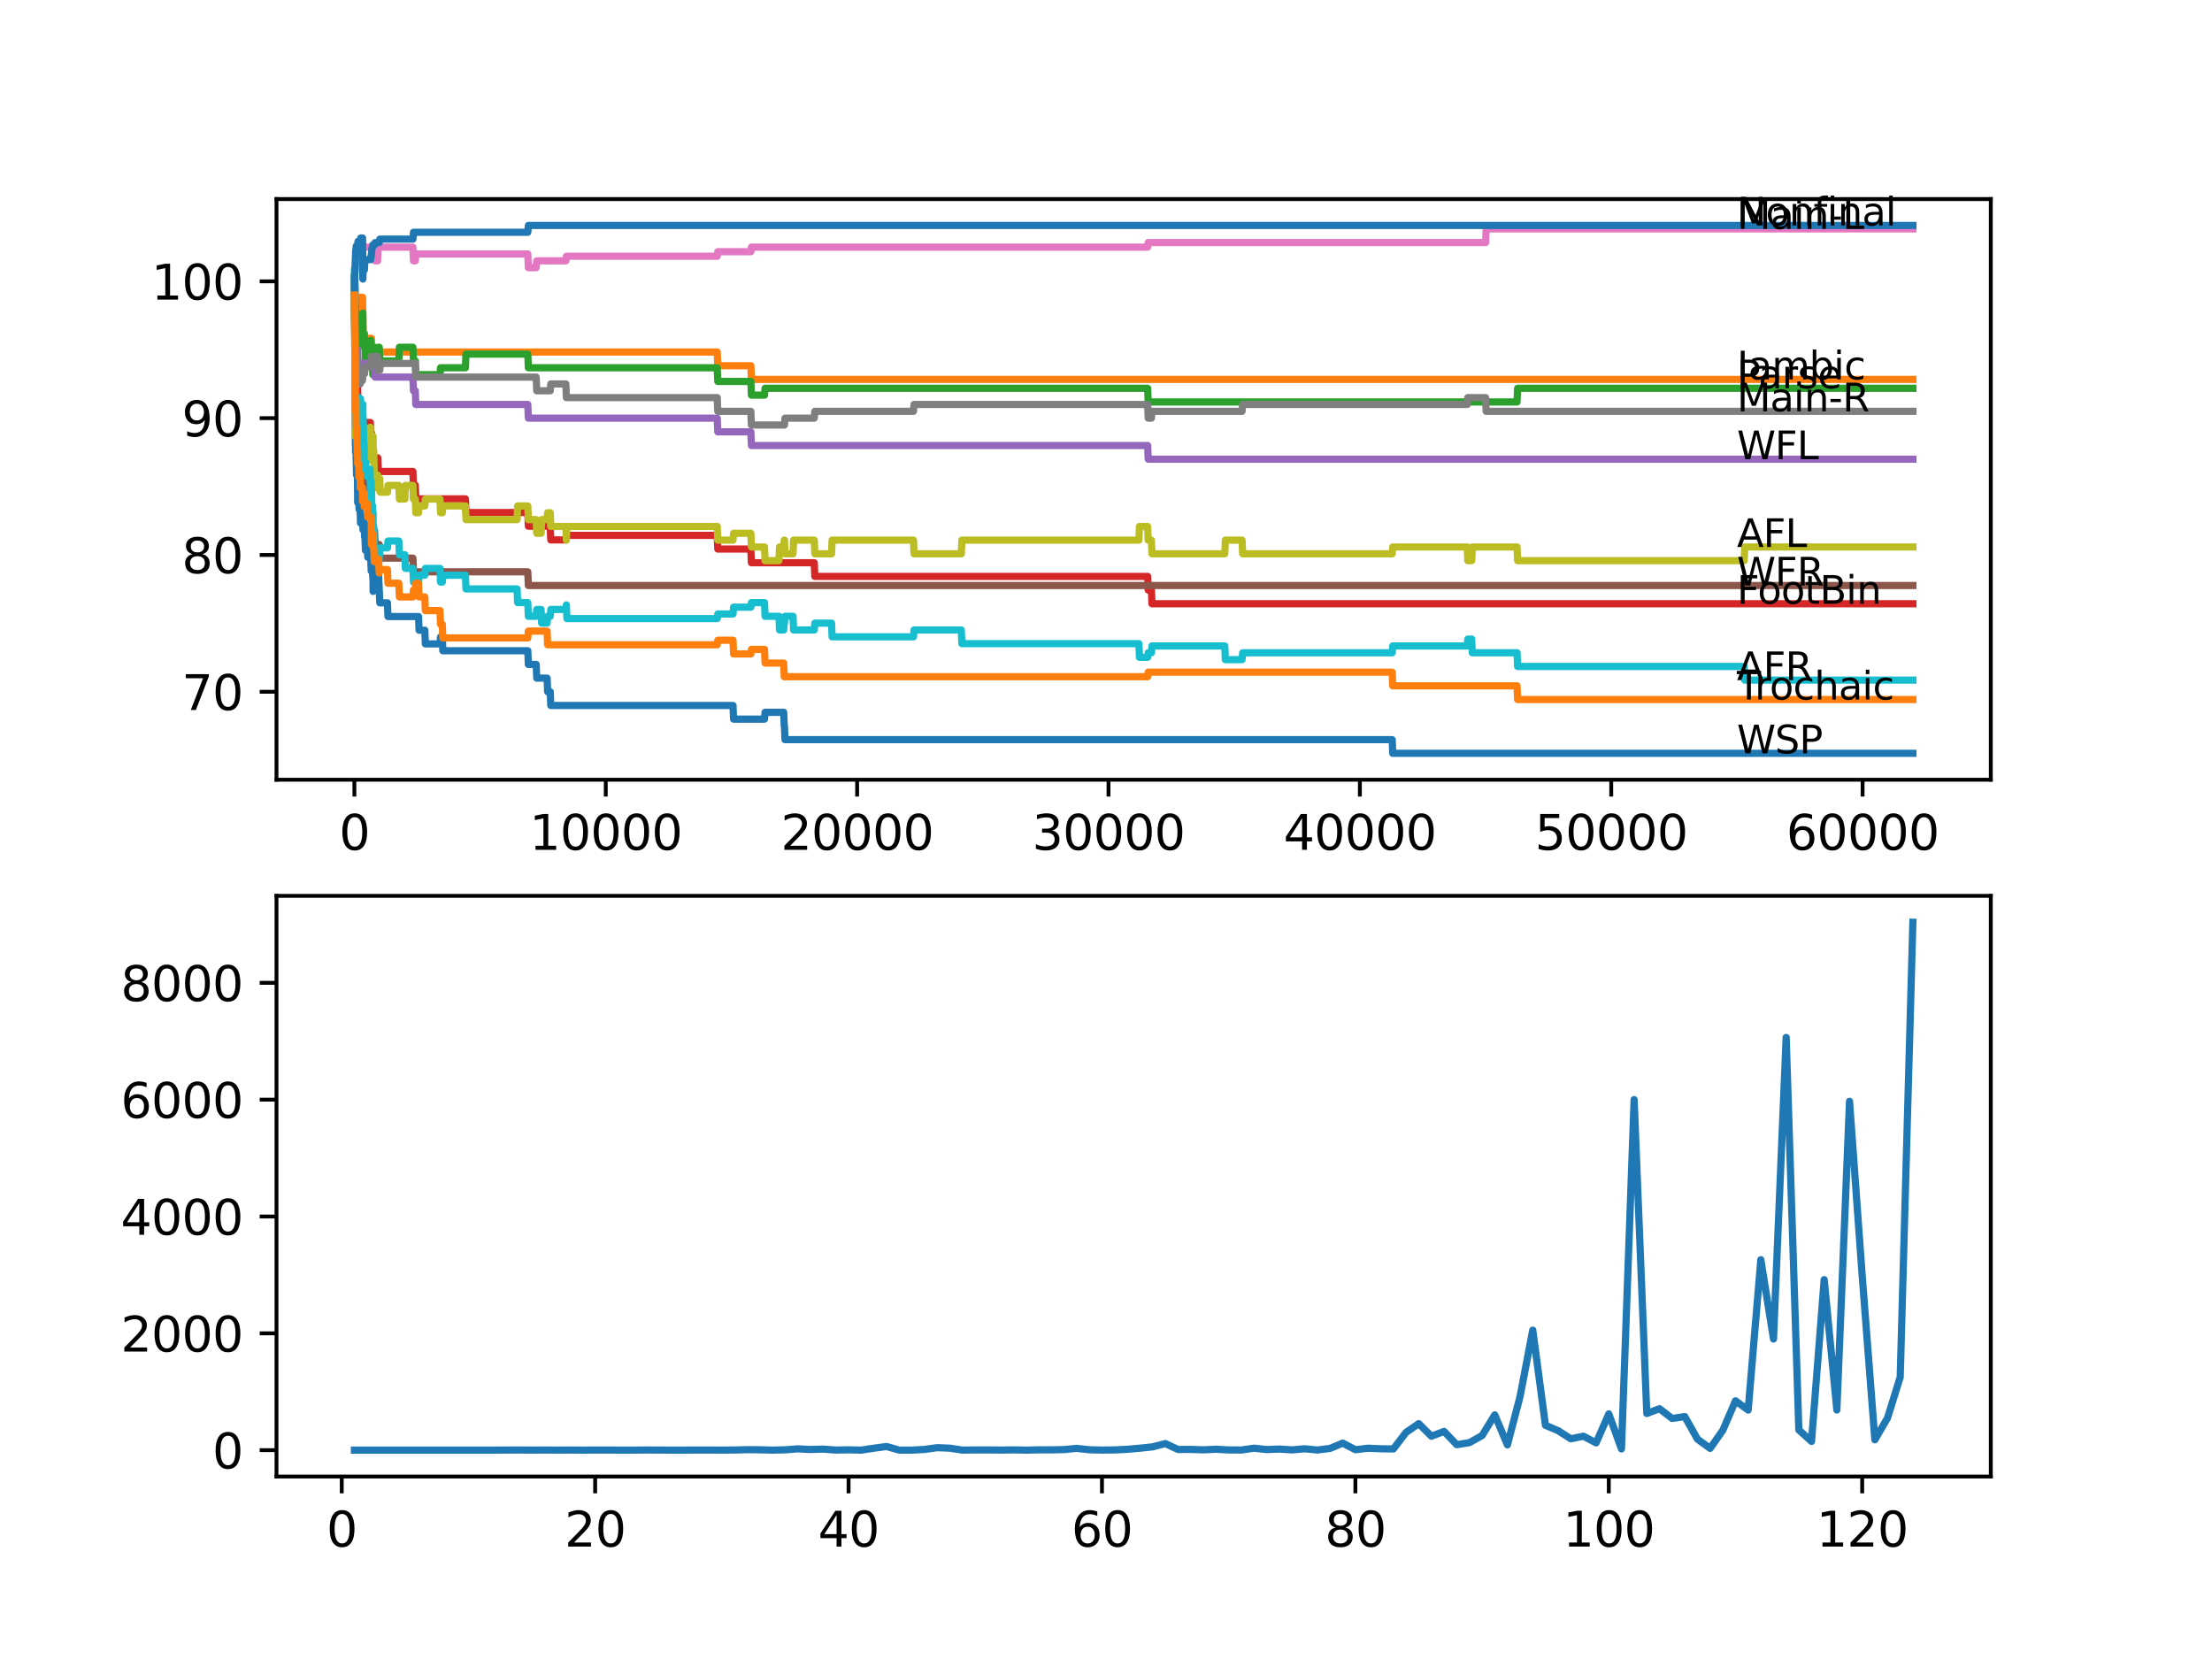 <?xml version="1.0" encoding="utf-8" standalone="no"?>
<!DOCTYPE svg PUBLIC "-//W3C//DTD SVG 1.1//EN"
  "http://www.w3.org/Graphics/SVG/1.1/DTD/svg11.dtd">
<svg xmlns:xlink="http://www.w3.org/1999/xlink" width="460.8pt" height="345.6pt" viewBox="0 0 460.8 345.6" xmlns="http://www.w3.org/2000/svg" version="1.1">
 <defs>
  <style type="text/css">*{stroke-linejoin: round; stroke-linecap: butt}</style>
 </defs>
 <g id="figure_1">
  <g id="patch_1">
   <path d="M 0 345.6 
L 460.8 345.6 
L 460.8 0 
L 0 0 
z
" style="fill: #ffffff"/>
  </g>
  <g id="axes_1">
   <g id="patch_2">
    <path d="M 57.6 162.432 
L 414.72 162.432 
L 414.72 41.472 
L 57.6 41.472 
z
" style="fill: #ffffff"/>
   </g>
   <g id="matplotlib.axis_1">
    <g id="xtick_1">
     <g id="line2d_1">
      <defs>
       <path id="m09a8a9f8de" d="M 0 0 
L 0 3.5 
" style="stroke: #000000; stroke-width: 0.8"/>
      </defs>
      <g>
       <use xlink:href="#m09a8a9f8de" x="73.827" y="162.432" style="stroke: #000000; stroke-width: 0.8"/>
      </g>
     </g>
     <g id="text_1">
      <!-- 0 -->
      <g transform="translate(70.646 177.03)scale(0.1 -0.1)">
       <defs>
        <path id="DejaVuSans-30" d="M 2034 4250 
Q 1547 4250 1301 3770 
Q 1056 3291 1056 2328 
Q 1056 1369 1301 889 
Q 1547 409 2034 409 
Q 2525 409 2770 889 
Q 3016 1369 3016 2328 
Q 3016 3291 2770 3770 
Q 2525 4250 2034 4250 
z
M 2034 4750 
Q 2819 4750 3233 4129 
Q 3647 3509 3647 2328 
Q 3647 1150 3233 529 
Q 2819 -91 2034 -91 
Q 1250 -91 836 529 
Q 422 1150 422 2328 
Q 422 3509 836 4129 
Q 1250 4750 2034 4750 
z
" transform="scale(0.016)"/>
       </defs>
       <use xlink:href="#DejaVuSans-30"/>
      </g>
     </g>
    </g>
    <g id="xtick_2">
     <g id="line2d_2">
      <g>
       <use xlink:href="#m09a8a9f8de" x="126.192" y="162.432" style="stroke: #000000; stroke-width: 0.8"/>
      </g>
     </g>
     <g id="text_2">
      <!-- 10000 -->
      <g transform="translate(110.286 177.03)scale(0.1 -0.1)">
       <defs>
        <path id="DejaVuSans-31" d="M 794 531 
L 1825 531 
L 1825 4091 
L 703 3866 
L 703 4441 
L 1819 4666 
L 2450 4666 
L 2450 531 
L 3481 531 
L 3481 0 
L 794 0 
L 794 531 
z
" transform="scale(0.016)"/>
       </defs>
       <use xlink:href="#DejaVuSans-31"/>
       <use xlink:href="#DejaVuSans-30" x="63.623"/>
       <use xlink:href="#DejaVuSans-30" x="127.246"/>
       <use xlink:href="#DejaVuSans-30" x="190.869"/>
       <use xlink:href="#DejaVuSans-30" x="254.492"/>
      </g>
     </g>
    </g>
    <g id="xtick_3">
     <g id="line2d_3">
      <g>
       <use xlink:href="#m09a8a9f8de" x="178.556" y="162.432" style="stroke: #000000; stroke-width: 0.8"/>
      </g>
     </g>
     <g id="text_3">
      <!-- 20000 -->
      <g transform="translate(162.65 177.03)scale(0.1 -0.1)">
       <defs>
        <path id="DejaVuSans-32" d="M 1228 531 
L 3431 531 
L 3431 0 
L 469 0 
L 469 531 
Q 828 903 1448 1529 
Q 2069 2156 2228 2338 
Q 2531 2678 2651 2914 
Q 2772 3150 2772 3378 
Q 2772 3750 2511 3984 
Q 2250 4219 1831 4219 
Q 1534 4219 1204 4116 
Q 875 4013 500 3803 
L 500 4441 
Q 881 4594 1212 4672 
Q 1544 4750 1819 4750 
Q 2544 4750 2975 4387 
Q 3406 4025 3406 3419 
Q 3406 3131 3298 2873 
Q 3191 2616 2906 2266 
Q 2828 2175 2409 1742 
Q 1991 1309 1228 531 
z
" transform="scale(0.016)"/>
       </defs>
       <use xlink:href="#DejaVuSans-32"/>
       <use xlink:href="#DejaVuSans-30" x="63.623"/>
       <use xlink:href="#DejaVuSans-30" x="127.246"/>
       <use xlink:href="#DejaVuSans-30" x="190.869"/>
       <use xlink:href="#DejaVuSans-30" x="254.492"/>
      </g>
     </g>
    </g>
    <g id="xtick_4">
     <g id="line2d_4">
      <g>
       <use xlink:href="#m09a8a9f8de" x="230.921" y="162.432" style="stroke: #000000; stroke-width: 0.8"/>
      </g>
     </g>
     <g id="text_4">
      <!-- 30000 -->
      <g transform="translate(215.015 177.03)scale(0.1 -0.1)">
       <defs>
        <path id="DejaVuSans-33" d="M 2597 2516 
Q 3050 2419 3304 2112 
Q 3559 1806 3559 1356 
Q 3559 666 3084 287 
Q 2609 -91 1734 -91 
Q 1441 -91 1130 -33 
Q 819 25 488 141 
L 488 750 
Q 750 597 1062 519 
Q 1375 441 1716 441 
Q 2309 441 2620 675 
Q 2931 909 2931 1356 
Q 2931 1769 2642 2001 
Q 2353 2234 1838 2234 
L 1294 2234 
L 1294 2753 
L 1863 2753 
Q 2328 2753 2575 2939 
Q 2822 3125 2822 3475 
Q 2822 3834 2567 4026 
Q 2313 4219 1838 4219 
Q 1578 4219 1281 4162 
Q 984 4106 628 3988 
L 628 4550 
Q 988 4650 1302 4700 
Q 1616 4750 1894 4750 
Q 2613 4750 3031 4423 
Q 3450 4097 3450 3541 
Q 3450 3153 3228 2886 
Q 3006 2619 2597 2516 
z
" transform="scale(0.016)"/>
       </defs>
       <use xlink:href="#DejaVuSans-33"/>
       <use xlink:href="#DejaVuSans-30" x="63.623"/>
       <use xlink:href="#DejaVuSans-30" x="127.246"/>
       <use xlink:href="#DejaVuSans-30" x="190.869"/>
       <use xlink:href="#DejaVuSans-30" x="254.492"/>
      </g>
     </g>
    </g>
    <g id="xtick_5">
     <g id="line2d_5">
      <g>
       <use xlink:href="#m09a8a9f8de" x="283.285" y="162.432" style="stroke: #000000; stroke-width: 0.8"/>
      </g>
     </g>
     <g id="text_5">
      <!-- 40000 -->
      <g transform="translate(267.379 177.03)scale(0.1 -0.1)">
       <defs>
        <path id="DejaVuSans-34" d="M 2419 4116 
L 825 1625 
L 2419 1625 
L 2419 4116 
z
M 2253 4666 
L 3047 4666 
L 3047 1625 
L 3713 1625 
L 3713 1100 
L 3047 1100 
L 3047 0 
L 2419 0 
L 2419 1100 
L 313 1100 
L 313 1709 
L 2253 4666 
z
" transform="scale(0.016)"/>
       </defs>
       <use xlink:href="#DejaVuSans-34"/>
       <use xlink:href="#DejaVuSans-30" x="63.623"/>
       <use xlink:href="#DejaVuSans-30" x="127.246"/>
       <use xlink:href="#DejaVuSans-30" x="190.869"/>
       <use xlink:href="#DejaVuSans-30" x="254.492"/>
      </g>
     </g>
    </g>
    <g id="xtick_6">
     <g id="line2d_6">
      <g>
       <use xlink:href="#m09a8a9f8de" x="335.65" y="162.432" style="stroke: #000000; stroke-width: 0.8"/>
      </g>
     </g>
     <g id="text_6">
      <!-- 50000 -->
      <g transform="translate(319.744 177.03)scale(0.1 -0.1)">
       <defs>
        <path id="DejaVuSans-35" d="M 691 4666 
L 3169 4666 
L 3169 4134 
L 1269 4134 
L 1269 2991 
Q 1406 3038 1543 3061 
Q 1681 3084 1819 3084 
Q 2600 3084 3056 2656 
Q 3513 2228 3513 1497 
Q 3513 744 3044 326 
Q 2575 -91 1722 -91 
Q 1428 -91 1123 -41 
Q 819 9 494 109 
L 494 744 
Q 775 591 1075 516 
Q 1375 441 1709 441 
Q 2250 441 2565 725 
Q 2881 1009 2881 1497 
Q 2881 1984 2565 2268 
Q 2250 2553 1709 2553 
Q 1456 2553 1204 2497 
Q 953 2441 691 2322 
L 691 4666 
z
" transform="scale(0.016)"/>
       </defs>
       <use xlink:href="#DejaVuSans-35"/>
       <use xlink:href="#DejaVuSans-30" x="63.623"/>
       <use xlink:href="#DejaVuSans-30" x="127.246"/>
       <use xlink:href="#DejaVuSans-30" x="190.869"/>
       <use xlink:href="#DejaVuSans-30" x="254.492"/>
      </g>
     </g>
    </g>
    <g id="xtick_7">
     <g id="line2d_7">
      <g>
       <use xlink:href="#m09a8a9f8de" x="388.014" y="162.432" style="stroke: #000000; stroke-width: 0.8"/>
      </g>
     </g>
     <g id="text_7">
      <!-- 60000 -->
      <g transform="translate(372.108 177.03)scale(0.1 -0.1)">
       <defs>
        <path id="DejaVuSans-36" d="M 2113 2584 
Q 1688 2584 1439 2293 
Q 1191 2003 1191 1497 
Q 1191 994 1439 701 
Q 1688 409 2113 409 
Q 2538 409 2786 701 
Q 3034 994 3034 1497 
Q 3034 2003 2786 2293 
Q 2538 2584 2113 2584 
z
M 3366 4563 
L 3366 3988 
Q 3128 4100 2886 4159 
Q 2644 4219 2406 4219 
Q 1781 4219 1451 3797 
Q 1122 3375 1075 2522 
Q 1259 2794 1537 2939 
Q 1816 3084 2150 3084 
Q 2853 3084 3261 2657 
Q 3669 2231 3669 1497 
Q 3669 778 3244 343 
Q 2819 -91 2113 -91 
Q 1303 -91 875 529 
Q 447 1150 447 2328 
Q 447 3434 972 4092 
Q 1497 4750 2381 4750 
Q 2619 4750 2861 4703 
Q 3103 4656 3366 4563 
z
" transform="scale(0.016)"/>
       </defs>
       <use xlink:href="#DejaVuSans-36"/>
       <use xlink:href="#DejaVuSans-30" x="63.623"/>
       <use xlink:href="#DejaVuSans-30" x="127.246"/>
       <use xlink:href="#DejaVuSans-30" x="190.869"/>
       <use xlink:href="#DejaVuSans-30" x="254.492"/>
      </g>
     </g>
    </g>
   </g>
   <g id="matplotlib.axis_2">
    <g id="ytick_1">
     <g id="line2d_8">
      <defs>
       <path id="m553373d8a1" d="M 0 0 
L -3.5 0 
" style="stroke: #000000; stroke-width: 0.8"/>
      </defs>
      <g>
       <use xlink:href="#m553373d8a1" x="57.6" y="144.109" style="stroke: #000000; stroke-width: 0.8"/>
      </g>
     </g>
     <g id="text_8">
      <!-- 70 -->
      <g transform="translate(37.875 147.908)scale(0.1 -0.1)">
       <defs>
        <path id="DejaVuSans-37" d="M 525 4666 
L 3525 4666 
L 3525 4397 
L 1831 0 
L 1172 0 
L 2766 4134 
L 525 4134 
L 525 4666 
z
" transform="scale(0.016)"/>
       </defs>
       <use xlink:href="#DejaVuSans-37"/>
       <use xlink:href="#DejaVuSans-30" x="63.623"/>
      </g>
     </g>
    </g>
    <g id="ytick_2">
     <g id="line2d_9">
      <g>
       <use xlink:href="#m553373d8a1" x="57.6" y="115.608" style="stroke: #000000; stroke-width: 0.8"/>
      </g>
     </g>
     <g id="text_9">
      <!-- 80 -->
      <g transform="translate(37.875 119.408)scale(0.1 -0.1)">
       <defs>
        <path id="DejaVuSans-38" d="M 2034 2216 
Q 1584 2216 1326 1975 
Q 1069 1734 1069 1313 
Q 1069 891 1326 650 
Q 1584 409 2034 409 
Q 2484 409 2743 651 
Q 3003 894 3003 1313 
Q 3003 1734 2745 1975 
Q 2488 2216 2034 2216 
z
M 1403 2484 
Q 997 2584 770 2862 
Q 544 3141 544 3541 
Q 544 4100 942 4425 
Q 1341 4750 2034 4750 
Q 2731 4750 3128 4425 
Q 3525 4100 3525 3541 
Q 3525 3141 3298 2862 
Q 3072 2584 2669 2484 
Q 3125 2378 3379 2068 
Q 3634 1759 3634 1313 
Q 3634 634 3220 271 
Q 2806 -91 2034 -91 
Q 1263 -91 848 271 
Q 434 634 434 1313 
Q 434 1759 690 2068 
Q 947 2378 1403 2484 
z
M 1172 3481 
Q 1172 3119 1398 2916 
Q 1625 2713 2034 2713 
Q 2441 2713 2670 2916 
Q 2900 3119 2900 3481 
Q 2900 3844 2670 4047 
Q 2441 4250 2034 4250 
Q 1625 4250 1398 4047 
Q 1172 3844 1172 3481 
z
" transform="scale(0.016)"/>
       </defs>
       <use xlink:href="#DejaVuSans-38"/>
       <use xlink:href="#DejaVuSans-30" x="63.623"/>
      </g>
     </g>
    </g>
    <g id="ytick_3">
     <g id="line2d_10">
      <g>
       <use xlink:href="#m553373d8a1" x="57.6" y="87.108" style="stroke: #000000; stroke-width: 0.8"/>
      </g>
     </g>
     <g id="text_10">
      <!-- 90 -->
      <g transform="translate(37.875 90.907)scale(0.1 -0.1)">
       <defs>
        <path id="DejaVuSans-39" d="M 703 97 
L 703 672 
Q 941 559 1184 500 
Q 1428 441 1663 441 
Q 2288 441 2617 861 
Q 2947 1281 2994 2138 
Q 2813 1869 2534 1725 
Q 2256 1581 1919 1581 
Q 1219 1581 811 2004 
Q 403 2428 403 3163 
Q 403 3881 828 4315 
Q 1253 4750 1959 4750 
Q 2769 4750 3195 4129 
Q 3622 3509 3622 2328 
Q 3622 1225 3098 567 
Q 2575 -91 1691 -91 
Q 1453 -91 1209 -44 
Q 966 3 703 97 
z
M 1959 2075 
Q 2384 2075 2632 2365 
Q 2881 2656 2881 3163 
Q 2881 3666 2632 3958 
Q 2384 4250 1959 4250 
Q 1534 4250 1286 3958 
Q 1038 3666 1038 3163 
Q 1038 2656 1286 2365 
Q 1534 2075 1959 2075 
z
" transform="scale(0.016)"/>
       </defs>
       <use xlink:href="#DejaVuSans-39"/>
       <use xlink:href="#DejaVuSans-30" x="63.623"/>
      </g>
     </g>
    </g>
    <g id="ytick_4">
     <g id="line2d_11">
      <g>
       <use xlink:href="#m553373d8a1" x="57.6" y="58.608" style="stroke: #000000; stroke-width: 0.8"/>
      </g>
     </g>
     <g id="text_11">
      <!-- 100 -->
      <g transform="translate(31.512 62.407)scale(0.1 -0.1)">
       <use xlink:href="#DejaVuSans-31"/>
       <use xlink:href="#DejaVuSans-30" x="63.623"/>
       <use xlink:href="#DejaVuSans-30" x="127.246"/>
      </g>
     </g>
    </g>
   </g>
   <g id="line2d_12">
    <path d="M 73.833 61.458 
L 73.838 61.458 
L 73.843 60.983 
L 73.854 66.683 
L 73.88 65.733 
L 74.037 92.808 
L 74.053 92.808 
L 74.068 91.383 
L 74.074 94.233 
L 74.152 93.283 
L 74.273 98.983 
L 74.466 98.983 
L 74.513 104.683 
L 74.582 103.258 
L 74.692 103.258 
L 74.807 106.108 
L 75.027 106.108 
L 75.1 108.958 
L 75.137 107.533 
L 75.503 107.533 
L 75.618 110.383 
L 75.87 110.383 
L 75.938 108.958 
L 75.943 111.808 
L 75.974 111.808 
L 76.016 111.808 
L 76.132 114.658 
L 76.194 114.658 
L 76.31 113.233 
L 76.493 113.233 
L 76.608 116.083 
L 77.215 116.083 
L 77.331 118.933 
L 77.352 118.933 
L 77.467 117.508 
L 77.545 117.508 
L 77.661 120.358 
L 77.702 120.358 
L 77.729 123.208 
L 77.812 121.783 
L 77.87 121.783 
L 77.985 120.358 
L 78.027 120.358 
L 78.142 119.883 
L 78.875 119.883 
L 78.991 122.733 
L 79.001 122.733 
L 79.116 125.583 
L 80.708 125.583 
L 80.823 128.434 
L 87.186 128.434 
L 87.301 131.284 
L 88.495 131.284 
L 88.61 134.134 
L 91.658 134.134 
L 91.773 132.709 
L 92.134 132.709 
L 92.249 135.559 
L 109.949 135.559 
L 110.064 138.409 
L 111.697 138.409 
L 111.813 141.259 
L 113.97 141.259 
L 114.085 144.109 
L 114.625 144.109 
L 114.74 146.959 
L 152.699 146.959 
L 152.814 149.809 
L 159.26 149.809 
L 159.375 148.384 
L 163.256 148.384 
L 163.371 151.234 
L 163.418 151.234 
L 163.533 154.084 
L 290.019 154.084 
L 290.135 156.934 
L 398.487 156.934 
L 398.487 156.934 
" clip-path="url(#p8fc93ad796)" style="fill: none; stroke: #1f77b4; stroke-width: 1.5; stroke-linecap: square"/>
   </g>
   <g id="line2d_13">
    <path d="M 73.833 58.608 
L 73.838 58.608 
L 73.859 64.308 
L 73.948 59.083 
L 73.985 59.083 
L 74.1 61.933 
L 75.529 61.933 
L 75.655 70.483 
L 77.367 70.483 
L 77.483 73.333 
L 149.41 73.333 
L 149.526 76.183 
L 156.417 76.183 
L 156.532 79.033 
L 398.487 79.033 
L 398.487 79.033 
" clip-path="url(#p8fc93ad796)" style="fill: none; stroke: #ff7f0e; stroke-width: 1.5; stroke-linecap: square"/>
   </g>
   <g id="line2d_14">
    <path d="M 73.833 61.458 
L 73.88 58.37 
L 73.896 66.92 
L 73.911 65.495 
L 73.917 65.495 
L 73.985 64.07 
L 73.943 66.92 
L 74.016 65.495 
L 74.042 62.645 
L 74.131 69.77 
L 74.466 69.77 
L 74.477 72.62 
L 74.519 68.345 
L 74.571 68.345 
L 75.027 68.345 
L 75.1 71.195 
L 75.137 69.77 
L 75.529 69.77 
L 75.592 65.21 
L 75.629 70.91 
L 75.87 70.91 
L 75.906 69.485 
L 75.912 72.335 
L 75.974 72.335 
L 76.016 72.335 
L 76.132 75.185 
L 76.194 75.185 
L 76.31 73.76 
L 77.147 73.76 
L 77.215 70.91 
L 77.257 73.76 
L 77.352 73.76 
L 77.367 72.335 
L 77.373 75.185 
L 77.456 75.185 
L 77.545 75.185 
L 77.661 78.036 
L 77.729 78.036 
L 77.844 76.61 
L 77.854 76.61 
L 77.97 72.335 
L 78.027 72.335 
L 78.142 75.185 
L 78.703 75.185 
L 78.818 72.335 
L 79.001 72.335 
L 79.116 75.185 
L 83.086 75.185 
L 83.201 72.335 
L 86.018 72.335 
L 86.133 75.185 
L 86.51 75.185 
L 86.625 78.036 
L 91.658 78.036 
L 91.773 76.61 
L 96.957 76.61 
L 97.072 73.76 
L 109.949 73.76 
L 110.064 76.61 
L 149.41 76.61 
L 149.526 79.461 
L 156.417 79.461 
L 156.532 82.311 
L 159.26 82.311 
L 159.375 80.886 
L 239.074 80.886 
L 239.189 83.736 
L 316.029 83.736 
L 316.144 80.886 
L 398.487 80.886 
L 398.487 80.886 
" clip-path="url(#p8fc93ad796)" style="fill: none; stroke: #2ca02c; stroke-width: 1.5; stroke-linecap: square"/>
   </g>
   <g id="line2d_15">
    <path d="M 73.833 58.608 
L 73.848 57.895 
L 73.89 65.02 
L 73.896 65.02 
L 73.922 65.02 
L 73.937 64.308 
L 73.948 70.008 
L 73.979 69.295 
L 74.105 78.796 
L 74.157 78.796 
L 74.189 81.646 
L 74.267 80.933 
L 74.309 80.933 
L 74.43 79.033 
L 74.466 79.033 
L 74.587 84.733 
L 74.692 84.733 
L 74.807 83.783 
L 75.027 83.783 
L 75.032 86.633 
L 75.137 85.921 
L 75.508 85.921 
L 75.592 89.911 
L 75.624 88.961 
L 75.739 88.011 
L 77.147 88.011 
L 77.263 90.861 
L 77.331 90.861 
L 77.367 90.148 
L 77.373 92.998 
L 77.425 92.998 
L 77.545 92.998 
L 77.661 95.848 
L 78.027 95.848 
L 78.142 95.373 
L 78.703 95.373 
L 78.818 98.223 
L 86.018 98.223 
L 86.133 101.073 
L 86.51 101.073 
L 86.625 103.923 
L 96.957 103.923 
L 97.072 106.773 
L 109.949 106.773 
L 110.064 109.623 
L 114.625 109.623 
L 114.74 112.473 
L 117.876 112.473 
L 117.992 111.523 
L 149.41 111.523 
L 149.526 114.373 
L 156.417 114.373 
L 156.532 117.223 
L 169.628 117.223 
L 169.744 120.073 
L 239.074 120.073 
L 239.189 122.923 
L 239.86 122.923 
L 239.975 125.773 
L 398.487 125.773 
L 398.487 125.773 
" clip-path="url(#p8fc93ad796)" style="fill: none; stroke: #d62728; stroke-width: 1.5; stroke-linecap: square"/>
   </g>
   <g id="line2d_16">
    <path d="M 73.833 58.608 
L 73.838 58.608 
L 73.964 67.158 
L 73.985 67.158 
L 74.105 72.858 
L 74.466 72.858 
L 74.582 75.708 
L 78.027 75.708 
L 78.142 78.558 
L 86.018 78.558 
L 86.133 81.408 
L 86.51 81.408 
L 86.625 84.258 
L 109.949 84.258 
L 110.064 87.108 
L 149.41 87.108 
L 149.526 89.958 
L 156.417 89.958 
L 156.532 92.808 
L 239.074 92.808 
L 239.189 95.658 
L 398.487 95.658 
L 398.487 95.658 
" clip-path="url(#p8fc93ad796)" style="fill: none; stroke: #9467bd; stroke-width: 1.5; stroke-linecap: square"/>
   </g>
   <g id="line2d_17">
    <path d="M 73.833 61.458 
L 73.838 61.458 
L 73.848 60.983 
L 73.875 66.683 
L 73.88 66.683 
L 74.011 78.083 
L 74.016 78.083 
L 74.142 86.633 
L 74.466 86.633 
L 74.582 89.483 
L 75.027 89.483 
L 75.142 92.333 
L 75.529 92.333 
L 75.592 90.623 
L 75.597 93.473 
L 75.624 93.473 
L 75.739 96.323 
L 75.906 96.323 
L 76.027 102.023 
L 77.215 102.023 
L 77.331 104.873 
L 77.367 104.873 
L 77.483 107.723 
L 77.545 107.723 
L 77.661 110.573 
L 78.027 110.573 
L 78.142 113.423 
L 79.001 113.423 
L 79.116 116.273 
L 86.018 116.273 
L 86.133 119.123 
L 109.949 119.123 
L 110.064 121.973 
L 398.487 121.973 
L 398.487 121.973 
" clip-path="url(#p8fc93ad796)" style="fill: none; stroke: #8c564b; stroke-width: 1.5; stroke-linecap: square"/>
   </g>
   <g id="line2d_18">
    <path d="M 73.833 57.895 
L 73.838 57.895 
L 73.843 60.745 
L 73.89 56.708 
L 73.943 56.708 
L 73.985 56.708 
L 74.105 54.333 
L 74.157 54.333 
L 74.273 52.908 
L 75.021 52.908 
L 75.137 51.483 
L 78.027 51.483 
L 78.142 54.333 
L 78.661 54.333 
L 78.776 51.483 
L 86.018 51.483 
L 86.133 54.333 
L 86.51 54.333 
L 86.625 52.908 
L 109.949 52.908 
L 110.064 55.758 
L 111.697 55.758 
L 111.813 54.333 
L 117.876 54.333 
L 117.992 53.383 
L 149.41 53.383 
L 149.526 52.433 
L 156.417 52.433 
L 156.532 51.483 
L 239.074 51.483 
L 239.189 50.533 
L 309.478 50.533 
L 309.593 47.683 
L 398.487 47.683 
L 398.487 47.683 
" clip-path="url(#p8fc93ad796)" style="fill: none; stroke: #e377c2; stroke-width: 1.5; stroke-linecap: square"/>
   </g>
   <g id="line2d_19">
    <path d="M 73.833 61.458 
L 73.848 60.27 
L 73.859 65.97 
L 73.885 65.97 
L 74 69.295 
L 74.047 69.295 
L 74.168 74.995 
L 74.189 74.995 
L 74.304 74.283 
L 74.466 74.283 
L 74.582 77.133 
L 75.021 77.133 
L 75.032 79.983 
L 75.131 79.271 
L 75.508 79.271 
L 75.624 77.846 
L 75.938 77.846 
L 76.053 76.42 
L 77.247 76.42 
L 77.362 74.283 
L 78.661 74.283 
L 78.776 77.133 
L 79.111 77.133 
L 79.226 75.708 
L 86.51 75.708 
L 86.625 78.558 
L 111.697 78.558 
L 111.813 81.408 
L 114.625 81.408 
L 114.74 79.983 
L 117.876 79.983 
L 117.992 82.833 
L 149.41 82.833 
L 149.526 85.683 
L 156.417 85.683 
L 156.532 88.533 
L 163.418 88.533 
L 163.533 87.108 
L 169.628 87.108 
L 169.744 85.683 
L 190.297 85.683 
L 190.412 84.258 
L 239.074 84.258 
L 239.189 87.108 
L 239.86 87.108 
L 239.975 85.683 
L 258.747 85.683 
L 258.863 84.258 
L 305.656 84.258 
L 305.771 82.833 
L 309.478 82.833 
L 309.593 85.683 
L 398.487 85.683 
L 398.487 85.683 
" clip-path="url(#p8fc93ad796)" style="fill: none; stroke: #7f7f7f; stroke-width: 1.5; stroke-linecap: square"/>
   </g>
   <g id="line2d_20">
    <path d="M 73.833 57.895 
L 73.838 57.895 
L 73.953 76.895 
L 73.974 74.283 
L 73.979 74.283 
L 74.068 90.908 
L 74.115 89.483 
L 74.152 89.483 
L 74.157 88.058 
L 74.163 90.908 
L 74.257 90.196 
L 74.309 90.196 
L 74.43 88.296 
L 74.477 88.296 
L 74.592 92.571 
L 74.692 92.571 
L 74.807 91.621 
L 75.021 91.621 
L 75.137 95.896 
L 75.325 95.896 
L 75.44 93.046 
L 75.503 93.046 
L 75.508 91.621 
L 75.592 97.321 
L 75.597 96.371 
L 75.624 96.371 
L 75.77 89.721 
L 75.87 89.721 
L 75.906 92.571 
L 75.922 89.008 
L 75.98 91.858 
L 76.016 91.858 
L 76.132 90.433 
L 76.194 90.433 
L 76.31 93.283 
L 76.493 93.283 
L 76.608 91.858 
L 77.085 91.858 
L 77.147 89.008 
L 77.195 91.858 
L 77.215 91.858 
L 77.247 90.908 
L 77.252 93.758 
L 77.315 93.758 
L 77.331 93.758 
L 77.352 93.046 
L 77.357 95.896 
L 77.425 95.896 
L 77.545 95.896 
L 77.682 92.333 
L 77.702 92.333 
L 77.729 90.908 
L 77.734 93.758 
L 77.807 93.758 
L 77.854 93.758 
L 77.975 99.458 
L 78.027 99.458 
L 78.142 98.983 
L 78.703 98.983 
L 78.818 101.833 
L 78.875 101.833 
L 78.991 100.408 
L 79.001 100.408 
L 79.111 99.696 
L 79.226 102.546 
L 80.708 102.546 
L 80.823 101.121 
L 83.086 101.121 
L 83.201 103.971 
L 84.337 103.971 
L 84.452 101.121 
L 86.018 101.121 
L 86.133 103.971 
L 86.51 103.971 
L 86.625 106.821 
L 87.186 106.821 
L 87.301 105.396 
L 88.495 105.396 
L 88.61 103.971 
L 91.658 103.971 
L 91.773 106.821 
L 92.134 106.821 
L 92.249 105.396 
L 96.957 105.396 
L 97.072 108.246 
L 107.718 108.246 
L 107.833 105.396 
L 109.949 105.396 
L 110.064 108.246 
L 111.697 108.246 
L 111.813 111.096 
L 112.719 111.096 
L 112.834 108.246 
L 113.97 108.246 
L 114.085 106.821 
L 114.625 106.821 
L 114.74 109.671 
L 117.876 109.671 
L 117.986 112.521 
L 118.102 109.671 
L 149.41 109.671 
L 149.526 112.521 
L 152.699 112.521 
L 152.814 111.096 
L 156.417 111.096 
L 156.532 113.946 
L 159.26 113.946 
L 159.375 116.796 
L 162.271 116.796 
L 162.386 113.946 
L 163.256 113.946 
L 163.371 112.521 
L 163.418 112.521 
L 163.533 115.371 
L 165.204 115.371 
L 165.319 112.521 
L 169.628 112.521 
L 169.744 115.371 
L 173.226 115.371 
L 173.341 112.521 
L 190.297 112.521 
L 190.412 115.371 
L 200.262 115.371 
L 200.377 112.521 
L 237.257 112.521 
L 237.372 109.671 
L 239.074 109.671 
L 239.189 112.521 
L 239.86 112.521 
L 239.975 115.371 
L 255.145 115.371 
L 255.26 112.521 
L 258.747 112.521 
L 258.863 115.371 
L 290.019 115.371 
L 290.135 113.946 
L 305.656 113.946 
L 305.771 116.796 
L 306.588 116.796 
L 306.703 113.946 
L 316.029 113.946 
L 316.144 116.796 
L 363.351 116.796 
L 363.466 113.946 
L 398.487 113.946 
L 398.487 113.946 
" clip-path="url(#p8fc93ad796)" style="fill: none; stroke: #bcbd22; stroke-width: 1.5; stroke-linecap: square"/>
   </g>
   <g id="line2d_21">
    <path d="M 73.833 57.895 
L 73.848 55.995 
L 73.869 64.545 
L 73.875 64.545 
L 74.011 78.558 
L 74.021 78.558 
L 74.026 77.608 
L 74.058 86.158 
L 74.089 86.158 
L 74.115 86.158 
L 74.152 89.008 
L 74.194 85.446 
L 74.22 85.446 
L 74.309 85.446 
L 74.43 83.546 
L 74.466 83.546 
L 74.477 82.596 
L 74.519 86.871 
L 74.555 86.871 
L 74.692 86.871 
L 74.807 85.921 
L 75.021 85.921 
L 75.1 83.071 
L 75.131 85.921 
L 75.325 85.921 
L 75.44 88.771 
L 75.503 88.771 
L 75.587 84.211 
L 75.618 87.061 
L 75.655 87.061 
L 75.775 92.761 
L 75.87 92.761 
L 75.938 97.748 
L 75.985 96.323 
L 76.194 96.323 
L 76.31 99.173 
L 76.493 99.173 
L 76.608 97.748 
L 77.085 97.748 
L 77.205 103.448 
L 77.215 103.448 
L 77.341 100.361 
L 77.352 100.361 
L 77.472 106.061 
L 77.545 106.061 
L 77.603 105.348 
L 77.608 108.198 
L 77.64 108.198 
L 77.702 108.198 
L 77.729 106.773 
L 77.734 109.623 
L 77.807 109.623 
L 77.854 109.623 
L 77.975 115.323 
L 78.027 115.323 
L 78.142 114.848 
L 78.703 114.848 
L 78.818 117.698 
L 78.875 117.698 
L 78.991 116.273 
L 79.001 116.273 
L 79.127 114.136 
L 80.708 114.136 
L 80.823 112.711 
L 83.086 112.711 
L 83.201 115.561 
L 84.337 115.561 
L 84.452 118.411 
L 86.018 118.411 
L 86.133 121.261 
L 87.186 121.261 
L 87.301 119.836 
L 88.495 119.836 
L 88.61 118.411 
L 91.658 118.411 
L 91.773 121.261 
L 92.134 121.261 
L 92.249 119.836 
L 96.957 119.836 
L 97.072 122.686 
L 107.718 122.686 
L 107.833 125.536 
L 109.949 125.536 
L 110.064 128.386 
L 111.697 128.386 
L 111.813 126.961 
L 112.719 126.961 
L 112.834 129.811 
L 113.97 129.811 
L 114.085 128.386 
L 114.625 128.386 
L 114.74 126.961 
L 117.876 126.961 
L 117.986 126.011 
L 118.102 128.861 
L 149.41 128.861 
L 149.526 127.911 
L 152.699 127.911 
L 152.814 126.486 
L 156.417 126.486 
L 156.532 125.536 
L 159.26 125.536 
L 159.375 128.386 
L 162.271 128.386 
L 162.386 131.236 
L 163.256 131.236 
L 163.371 129.811 
L 163.418 129.811 
L 163.533 128.386 
L 165.204 128.386 
L 165.319 131.236 
L 169.628 131.236 
L 169.744 129.811 
L 173.226 129.811 
L 173.341 132.661 
L 190.297 132.661 
L 190.412 131.236 
L 200.262 131.236 
L 200.377 134.086 
L 237.257 134.086 
L 237.372 136.936 
L 239.074 136.936 
L 239.189 135.986 
L 239.86 135.986 
L 239.975 134.561 
L 255.145 134.561 
L 255.26 137.411 
L 258.747 137.411 
L 258.863 135.986 
L 290.019 135.986 
L 290.135 134.561 
L 305.656 134.561 
L 305.771 133.136 
L 306.588 133.136 
L 306.703 135.986 
L 316.029 135.986 
L 316.144 138.836 
L 363.351 138.836 
L 363.466 141.686 
L 398.487 141.686 
L 398.487 141.686 
" clip-path="url(#p8fc93ad796)" style="fill: none; stroke: #17becf; stroke-width: 1.5; stroke-linecap: square"/>
   </g>
   <g id="line2d_22">
    <path d="M 73.833 57.895 
L 73.838 57.895 
L 73.848 60.745 
L 73.943 55.995 
L 73.958 55.995 
L 74.089 52.195 
L 74.115 52.195 
L 74.231 51.245 
L 74.466 51.245 
L 74.582 50.295 
L 75.027 50.295 
L 75.142 49.583 
L 75.529 49.583 
L 75.592 58.133 
L 75.65 56.233 
L 75.906 56.233 
L 76.032 54.095 
L 77.215 54.095 
L 77.331 53.145 
L 77.367 53.145 
L 77.483 51.72 
L 77.545 51.72 
L 77.661 51.008 
L 78.027 51.008 
L 78.142 50.533 
L 79.001 50.533 
L 79.116 49.82 
L 86.018 49.82 
L 86.133 48.395 
L 109.949 48.395 
L 110.064 46.97 
L 398.487 46.97 
L 398.487 46.97 
" clip-path="url(#p8fc93ad796)" style="fill: none; stroke: #1f77b4; stroke-width: 1.5; stroke-linecap: square"/>
   </g>
   <g id="line2d_23">
    <path d="M 73.833 61.458 
L 73.979 80.933 
L 73.985 80.933 
L 73.99 79.983 
L 74.026 85.683 
L 74.074 84.258 
L 74.115 84.258 
L 74.152 83.308 
L 74.194 89.008 
L 74.199 89.008 
L 74.309 89.008 
L 74.43 94.708 
L 74.466 94.708 
L 74.508 93.758 
L 74.513 96.608 
L 74.566 96.608 
L 74.692 96.608 
L 74.807 99.458 
L 75.027 99.458 
L 75.032 98.746 
L 75.037 101.596 
L 75.121 101.596 
L 75.503 101.596 
L 75.529 104.446 
L 75.613 102.736 
L 75.87 102.736 
L 75.906 105.586 
L 75.98 104.873 
L 76.493 104.873 
L 76.608 107.723 
L 77.331 107.723 
L 77.367 113.423 
L 77.446 111.998 
L 77.545 111.998 
L 77.661 111.286 
L 77.702 111.286 
L 77.818 114.136 
L 77.854 114.136 
L 77.97 116.986 
L 78.027 116.986 
L 78.142 116.511 
L 78.875 116.511 
L 78.991 119.361 
L 79.001 119.361 
L 79.116 118.648 
L 80.708 118.648 
L 80.823 121.498 
L 83.086 121.498 
L 83.201 124.348 
L 86.018 124.348 
L 86.133 122.923 
L 86.51 122.923 
L 86.625 121.498 
L 87.186 121.498 
L 87.301 124.348 
L 88.495 124.348 
L 88.61 127.199 
L 91.658 127.199 
L 91.773 130.049 
L 92.134 130.049 
L 92.249 132.899 
L 109.949 132.899 
L 110.064 131.474 
L 113.97 131.474 
L 114.085 134.324 
L 149.41 134.324 
L 149.526 133.374 
L 152.699 133.374 
L 152.814 136.224 
L 156.417 136.224 
L 156.532 135.274 
L 159.26 135.274 
L 159.375 138.124 
L 163.256 138.124 
L 163.371 140.974 
L 239.074 140.974 
L 239.189 140.024 
L 290.019 140.024 
L 290.135 142.874 
L 316.029 142.874 
L 316.144 145.724 
L 398.487 145.724 
L 398.487 145.724 
" clip-path="url(#p8fc93ad796)" style="fill: none; stroke: #ff7f0e; stroke-width: 1.5; stroke-linecap: square"/>
   </g>
   <g id="patch_3">
    <path d="M 57.6 162.432 
L 57.6 41.472 
" style="fill: none; stroke: #000000; stroke-width: 0.8; stroke-linejoin: miter; stroke-linecap: square"/>
   </g>
   <g id="patch_4">
    <path d="M 414.72 162.432 
L 414.72 41.472 
" style="fill: none; stroke: #000000; stroke-width: 0.8; stroke-linejoin: miter; stroke-linecap: square"/>
   </g>
   <g id="patch_5">
    <path d="M 57.6 162.432 
L 414.72 162.432 
" style="fill: none; stroke: #000000; stroke-width: 0.8; stroke-linejoin: miter; stroke-linecap: square"/>
   </g>
   <g id="patch_6">
    <path d="M 57.6 41.472 
L 414.72 41.472 
" style="fill: none; stroke: #000000; stroke-width: 0.8; stroke-linejoin: miter; stroke-linecap: square"/>
   </g>
   <g id="text_12">
    <!-- WSP -->
    <g transform="translate(361.832 156.934)scale(0.08 -0.08)">
     <defs>
      <path id="DejaVuSans-57" d="M 213 4666 
L 850 4666 
L 1831 722 
L 2809 4666 
L 3519 4666 
L 4500 722 
L 5478 4666 
L 6119 4666 
L 4947 0 
L 4153 0 
L 3169 4050 
L 2175 0 
L 1381 0 
L 213 4666 
z
" transform="scale(0.016)"/>
      <path id="DejaVuSans-53" d="M 3425 4513 
L 3425 3897 
Q 3066 4069 2747 4153 
Q 2428 4238 2131 4238 
Q 1616 4238 1336 4038 
Q 1056 3838 1056 3469 
Q 1056 3159 1242 3001 
Q 1428 2844 1947 2747 
L 2328 2669 
Q 3034 2534 3370 2195 
Q 3706 1856 3706 1288 
Q 3706 609 3251 259 
Q 2797 -91 1919 -91 
Q 1588 -91 1214 -16 
Q 841 59 441 206 
L 441 856 
Q 825 641 1194 531 
Q 1563 422 1919 422 
Q 2459 422 2753 634 
Q 3047 847 3047 1241 
Q 3047 1584 2836 1778 
Q 2625 1972 2144 2069 
L 1759 2144 
Q 1053 2284 737 2584 
Q 422 2884 422 3419 
Q 422 4038 858 4394 
Q 1294 4750 2059 4750 
Q 2388 4750 2728 4690 
Q 3069 4631 3425 4513 
z
" transform="scale(0.016)"/>
      <path id="DejaVuSans-50" d="M 1259 4147 
L 1259 2394 
L 2053 2394 
Q 2494 2394 2734 2622 
Q 2975 2850 2975 3272 
Q 2975 3691 2734 3919 
Q 2494 4147 2053 4147 
L 1259 4147 
z
M 628 4666 
L 2053 4666 
Q 2838 4666 3239 4311 
Q 3641 3956 3641 3272 
Q 3641 2581 3239 2228 
Q 2838 1875 2053 1875 
L 1259 1875 
L 1259 0 
L 628 0 
L 628 4666 
z
" transform="scale(0.016)"/>
     </defs>
     <use xlink:href="#DejaVuSans-57"/>
     <use xlink:href="#DejaVuSans-53" x="98.877"/>
     <use xlink:href="#DejaVuSans-50" x="162.354"/>
    </g>
   </g>
   <g id="text_13">
    <!-- Iambic -->
    <g transform="translate(361.832 79.033)scale(0.08 -0.08)">
     <defs>
      <path id="DejaVuSans-49" d="M 628 4666 
L 1259 4666 
L 1259 0 
L 628 0 
L 628 4666 
z
" transform="scale(0.016)"/>
      <path id="DejaVuSans-61" d="M 2194 1759 
Q 1497 1759 1228 1600 
Q 959 1441 959 1056 
Q 959 750 1161 570 
Q 1363 391 1709 391 
Q 2188 391 2477 730 
Q 2766 1069 2766 1631 
L 2766 1759 
L 2194 1759 
z
M 3341 1997 
L 3341 0 
L 2766 0 
L 2766 531 
Q 2569 213 2275 61 
Q 1981 -91 1556 -91 
Q 1019 -91 701 211 
Q 384 513 384 1019 
Q 384 1609 779 1909 
Q 1175 2209 1959 2209 
L 2766 2209 
L 2766 2266 
Q 2766 2663 2505 2880 
Q 2244 3097 1772 3097 
Q 1472 3097 1187 3025 
Q 903 2953 641 2809 
L 641 3341 
Q 956 3463 1253 3523 
Q 1550 3584 1831 3584 
Q 2591 3584 2966 3190 
Q 3341 2797 3341 1997 
z
" transform="scale(0.016)"/>
      <path id="DejaVuSans-6d" d="M 3328 2828 
Q 3544 3216 3844 3400 
Q 4144 3584 4550 3584 
Q 5097 3584 5394 3201 
Q 5691 2819 5691 2113 
L 5691 0 
L 5113 0 
L 5113 2094 
Q 5113 2597 4934 2840 
Q 4756 3084 4391 3084 
Q 3944 3084 3684 2787 
Q 3425 2491 3425 1978 
L 3425 0 
L 2847 0 
L 2847 2094 
Q 2847 2600 2669 2842 
Q 2491 3084 2119 3084 
Q 1678 3084 1418 2786 
Q 1159 2488 1159 1978 
L 1159 0 
L 581 0 
L 581 3500 
L 1159 3500 
L 1159 2956 
Q 1356 3278 1631 3431 
Q 1906 3584 2284 3584 
Q 2666 3584 2933 3390 
Q 3200 3197 3328 2828 
z
" transform="scale(0.016)"/>
      <path id="DejaVuSans-62" d="M 3116 1747 
Q 3116 2381 2855 2742 
Q 2594 3103 2138 3103 
Q 1681 3103 1420 2742 
Q 1159 2381 1159 1747 
Q 1159 1113 1420 752 
Q 1681 391 2138 391 
Q 2594 391 2855 752 
Q 3116 1113 3116 1747 
z
M 1159 2969 
Q 1341 3281 1617 3432 
Q 1894 3584 2278 3584 
Q 2916 3584 3314 3078 
Q 3713 2572 3713 1747 
Q 3713 922 3314 415 
Q 2916 -91 2278 -91 
Q 1894 -91 1617 61 
Q 1341 213 1159 525 
L 1159 0 
L 581 0 
L 581 4863 
L 1159 4863 
L 1159 2969 
z
" transform="scale(0.016)"/>
      <path id="DejaVuSans-69" d="M 603 3500 
L 1178 3500 
L 1178 0 
L 603 0 
L 603 3500 
z
M 603 4863 
L 1178 4863 
L 1178 4134 
L 603 4134 
L 603 4863 
z
" transform="scale(0.016)"/>
      <path id="DejaVuSans-63" d="M 3122 3366 
L 3122 2828 
Q 2878 2963 2633 3030 
Q 2388 3097 2138 3097 
Q 1578 3097 1268 2742 
Q 959 2388 959 1747 
Q 959 1106 1268 751 
Q 1578 397 2138 397 
Q 2388 397 2633 464 
Q 2878 531 3122 666 
L 3122 134 
Q 2881 22 2623 -34 
Q 2366 -91 2075 -91 
Q 1284 -91 818 406 
Q 353 903 353 1747 
Q 353 2603 823 3093 
Q 1294 3584 2113 3584 
Q 2378 3584 2631 3529 
Q 2884 3475 3122 3366 
z
" transform="scale(0.016)"/>
     </defs>
     <use xlink:href="#DejaVuSans-49"/>
     <use xlink:href="#DejaVuSans-61" x="29.492"/>
     <use xlink:href="#DejaVuSans-6d" x="90.771"/>
     <use xlink:href="#DejaVuSans-62" x="188.184"/>
     <use xlink:href="#DejaVuSans-69" x="251.66"/>
     <use xlink:href="#DejaVuSans-63" x="279.443"/>
    </g>
   </g>
   <g id="text_14">
    <!-- Parse -->
    <g transform="translate(361.832 80.886)scale(0.08 -0.08)">
     <defs>
      <path id="DejaVuSans-72" d="M 2631 2963 
Q 2534 3019 2420 3045 
Q 2306 3072 2169 3072 
Q 1681 3072 1420 2755 
Q 1159 2438 1159 1844 
L 1159 0 
L 581 0 
L 581 3500 
L 1159 3500 
L 1159 2956 
Q 1341 3275 1631 3429 
Q 1922 3584 2338 3584 
Q 2397 3584 2469 3576 
Q 2541 3569 2628 3553 
L 2631 2963 
z
" transform="scale(0.016)"/>
      <path id="DejaVuSans-73" d="M 2834 3397 
L 2834 2853 
Q 2591 2978 2328 3040 
Q 2066 3103 1784 3103 
Q 1356 3103 1142 2972 
Q 928 2841 928 2578 
Q 928 2378 1081 2264 
Q 1234 2150 1697 2047 
L 1894 2003 
Q 2506 1872 2764 1633 
Q 3022 1394 3022 966 
Q 3022 478 2636 193 
Q 2250 -91 1575 -91 
Q 1294 -91 989 -36 
Q 684 19 347 128 
L 347 722 
Q 666 556 975 473 
Q 1284 391 1588 391 
Q 1994 391 2212 530 
Q 2431 669 2431 922 
Q 2431 1156 2273 1281 
Q 2116 1406 1581 1522 
L 1381 1569 
Q 847 1681 609 1914 
Q 372 2147 372 2553 
Q 372 3047 722 3315 
Q 1072 3584 1716 3584 
Q 2034 3584 2315 3537 
Q 2597 3491 2834 3397 
z
" transform="scale(0.016)"/>
      <path id="DejaVuSans-65" d="M 3597 1894 
L 3597 1613 
L 953 1613 
Q 991 1019 1311 708 
Q 1631 397 2203 397 
Q 2534 397 2845 478 
Q 3156 559 3463 722 
L 3463 178 
Q 3153 47 2828 -22 
Q 2503 -91 2169 -91 
Q 1331 -91 842 396 
Q 353 884 353 1716 
Q 353 2575 817 3079 
Q 1281 3584 2069 3584 
Q 2775 3584 3186 3129 
Q 3597 2675 3597 1894 
z
M 3022 2063 
Q 3016 2534 2758 2815 
Q 2500 3097 2075 3097 
Q 1594 3097 1305 2825 
Q 1016 2553 972 2059 
L 3022 2063 
z
" transform="scale(0.016)"/>
     </defs>
     <use xlink:href="#DejaVuSans-50"/>
     <use xlink:href="#DejaVuSans-61" x="55.803"/>
     <use xlink:href="#DejaVuSans-72" x="117.082"/>
     <use xlink:href="#DejaVuSans-73" x="158.195"/>
     <use xlink:href="#DejaVuSans-65" x="210.295"/>
    </g>
   </g>
   <g id="text_15">
    <!-- FootBin -->
    <g transform="translate(361.832 125.773)scale(0.08 -0.08)">
     <defs>
      <path id="DejaVuSans-46" d="M 628 4666 
L 3309 4666 
L 3309 4134 
L 1259 4134 
L 1259 2759 
L 3109 2759 
L 3109 2228 
L 1259 2228 
L 1259 0 
L 628 0 
L 628 4666 
z
" transform="scale(0.016)"/>
      <path id="DejaVuSans-6f" d="M 1959 3097 
Q 1497 3097 1228 2736 
Q 959 2375 959 1747 
Q 959 1119 1226 758 
Q 1494 397 1959 397 
Q 2419 397 2687 759 
Q 2956 1122 2956 1747 
Q 2956 2369 2687 2733 
Q 2419 3097 1959 3097 
z
M 1959 3584 
Q 2709 3584 3137 3096 
Q 3566 2609 3566 1747 
Q 3566 888 3137 398 
Q 2709 -91 1959 -91 
Q 1206 -91 779 398 
Q 353 888 353 1747 
Q 353 2609 779 3096 
Q 1206 3584 1959 3584 
z
" transform="scale(0.016)"/>
      <path id="DejaVuSans-74" d="M 1172 4494 
L 1172 3500 
L 2356 3500 
L 2356 3053 
L 1172 3053 
L 1172 1153 
Q 1172 725 1289 603 
Q 1406 481 1766 481 
L 2356 481 
L 2356 0 
L 1766 0 
Q 1100 0 847 248 
Q 594 497 594 1153 
L 594 3053 
L 172 3053 
L 172 3500 
L 594 3500 
L 594 4494 
L 1172 4494 
z
" transform="scale(0.016)"/>
      <path id="DejaVuSans-42" d="M 1259 2228 
L 1259 519 
L 2272 519 
Q 2781 519 3026 730 
Q 3272 941 3272 1375 
Q 3272 1813 3026 2020 
Q 2781 2228 2272 2228 
L 1259 2228 
z
M 1259 4147 
L 1259 2741 
L 2194 2741 
Q 2656 2741 2882 2914 
Q 3109 3088 3109 3444 
Q 3109 3797 2882 3972 
Q 2656 4147 2194 4147 
L 1259 4147 
z
M 628 4666 
L 2241 4666 
Q 2963 4666 3353 4366 
Q 3744 4066 3744 3513 
Q 3744 3084 3544 2831 
Q 3344 2578 2956 2516 
Q 3422 2416 3680 2098 
Q 3938 1781 3938 1306 
Q 3938 681 3513 340 
Q 3088 0 2303 0 
L 628 0 
L 628 4666 
z
" transform="scale(0.016)"/>
      <path id="DejaVuSans-6e" d="M 3513 2113 
L 3513 0 
L 2938 0 
L 2938 2094 
Q 2938 2591 2744 2837 
Q 2550 3084 2163 3084 
Q 1697 3084 1428 2787 
Q 1159 2491 1159 1978 
L 1159 0 
L 581 0 
L 581 3500 
L 1159 3500 
L 1159 2956 
Q 1366 3272 1645 3428 
Q 1925 3584 2291 3584 
Q 2894 3584 3203 3211 
Q 3513 2838 3513 2113 
z
" transform="scale(0.016)"/>
     </defs>
     <use xlink:href="#DejaVuSans-46"/>
     <use xlink:href="#DejaVuSans-6f" x="53.895"/>
     <use xlink:href="#DejaVuSans-6f" x="115.076"/>
     <use xlink:href="#DejaVuSans-74" x="176.258"/>
     <use xlink:href="#DejaVuSans-42" x="215.467"/>
     <use xlink:href="#DejaVuSans-69" x="284.07"/>
     <use xlink:href="#DejaVuSans-6e" x="311.854"/>
    </g>
   </g>
   <g id="text_16">
    <!-- WFL -->
    <g transform="translate(361.832 95.658)scale(0.08 -0.08)">
     <defs>
      <path id="DejaVuSans-4c" d="M 628 4666 
L 1259 4666 
L 1259 531 
L 3531 531 
L 3531 0 
L 628 0 
L 628 4666 
z
" transform="scale(0.016)"/>
     </defs>
     <use xlink:href="#DejaVuSans-57"/>
     <use xlink:href="#DejaVuSans-46" x="98.877"/>
     <use xlink:href="#DejaVuSans-4c" x="156.396"/>
    </g>
   </g>
   <g id="text_17">
    <!-- WFR -->
    <g transform="translate(361.832 121.973)scale(0.08 -0.08)">
     <defs>
      <path id="DejaVuSans-52" d="M 2841 2188 
Q 3044 2119 3236 1894 
Q 3428 1669 3622 1275 
L 4263 0 
L 3584 0 
L 2988 1197 
Q 2756 1666 2539 1819 
Q 2322 1972 1947 1972 
L 1259 1972 
L 1259 0 
L 628 0 
L 628 4666 
L 2053 4666 
Q 2853 4666 3247 4331 
Q 3641 3997 3641 3322 
Q 3641 2881 3436 2590 
Q 3231 2300 2841 2188 
z
M 1259 4147 
L 1259 2491 
L 2053 2491 
Q 2509 2491 2742 2702 
Q 2975 2913 2975 3322 
Q 2975 3731 2742 3939 
Q 2509 4147 2053 4147 
L 1259 4147 
z
" transform="scale(0.016)"/>
     </defs>
     <use xlink:href="#DejaVuSans-57"/>
     <use xlink:href="#DejaVuSans-46" x="98.877"/>
     <use xlink:href="#DejaVuSans-52" x="156.396"/>
    </g>
   </g>
   <g id="text_18">
    <!-- Main-L -->
    <g transform="translate(361.832 47.683)scale(0.08 -0.08)">
     <defs>
      <path id="DejaVuSans-4d" d="M 628 4666 
L 1569 4666 
L 2759 1491 
L 3956 4666 
L 4897 4666 
L 4897 0 
L 4281 0 
L 4281 4097 
L 3078 897 
L 2444 897 
L 1241 4097 
L 1241 0 
L 628 0 
L 628 4666 
z
" transform="scale(0.016)"/>
      <path id="DejaVuSans-2d" d="M 313 2009 
L 1997 2009 
L 1997 1497 
L 313 1497 
L 313 2009 
z
" transform="scale(0.016)"/>
     </defs>
     <use xlink:href="#DejaVuSans-4d"/>
     <use xlink:href="#DejaVuSans-61" x="86.279"/>
     <use xlink:href="#DejaVuSans-69" x="147.559"/>
     <use xlink:href="#DejaVuSans-6e" x="175.342"/>
     <use xlink:href="#DejaVuSans-2d" x="238.721"/>
     <use xlink:href="#DejaVuSans-4c" x="274.805"/>
    </g>
   </g>
   <g id="text_19">
    <!-- Main-R -->
    <g transform="translate(361.832 85.683)scale(0.08 -0.08)">
     <use xlink:href="#DejaVuSans-4d"/>
     <use xlink:href="#DejaVuSans-61" x="86.279"/>
     <use xlink:href="#DejaVuSans-69" x="147.559"/>
     <use xlink:href="#DejaVuSans-6e" x="175.342"/>
     <use xlink:href="#DejaVuSans-2d" x="238.721"/>
     <use xlink:href="#DejaVuSans-52" x="274.805"/>
    </g>
   </g>
   <g id="text_20">
    <!-- AFL -->
    <g transform="translate(361.832 113.946)scale(0.08 -0.08)">
     <defs>
      <path id="DejaVuSans-41" d="M 2188 4044 
L 1331 1722 
L 3047 1722 
L 2188 4044 
z
M 1831 4666 
L 2547 4666 
L 4325 0 
L 3669 0 
L 3244 1197 
L 1141 1197 
L 716 0 
L 50 0 
L 1831 4666 
z
" transform="scale(0.016)"/>
     </defs>
     <use xlink:href="#DejaVuSans-41"/>
     <use xlink:href="#DejaVuSans-46" x="68.408"/>
     <use xlink:href="#DejaVuSans-4c" x="125.928"/>
    </g>
   </g>
   <g id="text_21">
    <!-- AFR -->
    <g transform="translate(361.832 141.686)scale(0.08 -0.08)">
     <use xlink:href="#DejaVuSans-41"/>
     <use xlink:href="#DejaVuSans-46" x="68.408"/>
     <use xlink:href="#DejaVuSans-52" x="125.928"/>
    </g>
   </g>
   <g id="text_22">
    <!-- Nonfinal -->
    <g transform="translate(361.832 46.97)scale(0.08 -0.08)">
     <defs>
      <path id="DejaVuSans-4e" d="M 628 4666 
L 1478 4666 
L 3547 763 
L 3547 4666 
L 4159 4666 
L 4159 0 
L 3309 0 
L 1241 3903 
L 1241 0 
L 628 0 
L 628 4666 
z
" transform="scale(0.016)"/>
      <path id="DejaVuSans-66" d="M 2375 4863 
L 2375 4384 
L 1825 4384 
Q 1516 4384 1395 4259 
Q 1275 4134 1275 3809 
L 1275 3500 
L 2222 3500 
L 2222 3053 
L 1275 3053 
L 1275 0 
L 697 0 
L 697 3053 
L 147 3053 
L 147 3500 
L 697 3500 
L 697 3744 
Q 697 4328 969 4595 
Q 1241 4863 1831 4863 
L 2375 4863 
z
" transform="scale(0.016)"/>
      <path id="DejaVuSans-6c" d="M 603 4863 
L 1178 4863 
L 1178 0 
L 603 0 
L 603 4863 
z
" transform="scale(0.016)"/>
     </defs>
     <use xlink:href="#DejaVuSans-4e"/>
     <use xlink:href="#DejaVuSans-6f" x="74.805"/>
     <use xlink:href="#DejaVuSans-6e" x="135.986"/>
     <use xlink:href="#DejaVuSans-66" x="199.365"/>
     <use xlink:href="#DejaVuSans-69" x="234.57"/>
     <use xlink:href="#DejaVuSans-6e" x="262.354"/>
     <use xlink:href="#DejaVuSans-61" x="325.732"/>
     <use xlink:href="#DejaVuSans-6c" x="387.012"/>
    </g>
   </g>
   <g id="text_23">
    <!-- Trochaic -->
    <g transform="translate(361.832 145.724)scale(0.08 -0.08)">
     <defs>
      <path id="DejaVuSans-54" d="M -19 4666 
L 3928 4666 
L 3928 4134 
L 2272 4134 
L 2272 0 
L 1638 0 
L 1638 4134 
L -19 4134 
L -19 4666 
z
" transform="scale(0.016)"/>
      <path id="DejaVuSans-68" d="M 3513 2113 
L 3513 0 
L 2938 0 
L 2938 2094 
Q 2938 2591 2744 2837 
Q 2550 3084 2163 3084 
Q 1697 3084 1428 2787 
Q 1159 2491 1159 1978 
L 1159 0 
L 581 0 
L 581 4863 
L 1159 4863 
L 1159 2956 
Q 1366 3272 1645 3428 
Q 1925 3584 2291 3584 
Q 2894 3584 3203 3211 
Q 3513 2838 3513 2113 
z
" transform="scale(0.016)"/>
     </defs>
     <use xlink:href="#DejaVuSans-54"/>
     <use xlink:href="#DejaVuSans-72" x="46.334"/>
     <use xlink:href="#DejaVuSans-6f" x="85.197"/>
     <use xlink:href="#DejaVuSans-63" x="146.379"/>
     <use xlink:href="#DejaVuSans-68" x="201.359"/>
     <use xlink:href="#DejaVuSans-61" x="264.738"/>
     <use xlink:href="#DejaVuSans-69" x="326.018"/>
     <use xlink:href="#DejaVuSans-63" x="353.801"/>
    </g>
   </g>
  </g>
  <g id="axes_2">
   <g id="patch_7">
    <path d="M 57.6 307.584 
L 414.72 307.584 
L 414.72 186.624 
L 57.6 186.624 
z
" style="fill: #ffffff"/>
   </g>
   <g id="matplotlib.axis_3">
    <g id="xtick_8">
     <g id="line2d_24">
      <g>
       <use xlink:href="#m09a8a9f8de" x="71.193" y="307.584" style="stroke: #000000; stroke-width: 0.8"/>
      </g>
     </g>
     <g id="text_24">
      <!-- 0 -->
      <g transform="translate(68.012 322.182)scale(0.1 -0.1)">
       <use xlink:href="#DejaVuSans-30"/>
      </g>
     </g>
    </g>
    <g id="xtick_9">
     <g id="line2d_25">
      <g>
       <use xlink:href="#m09a8a9f8de" x="123.983" y="307.584" style="stroke: #000000; stroke-width: 0.8"/>
      </g>
     </g>
     <g id="text_25">
      <!-- 20 -->
      <g transform="translate(117.62 322.182)scale(0.1 -0.1)">
       <use xlink:href="#DejaVuSans-32"/>
       <use xlink:href="#DejaVuSans-30" x="63.623"/>
      </g>
     </g>
    </g>
    <g id="xtick_10">
     <g id="line2d_26">
      <g>
       <use xlink:href="#m09a8a9f8de" x="176.772" y="307.584" style="stroke: #000000; stroke-width: 0.8"/>
      </g>
     </g>
     <g id="text_26">
      <!-- 40 -->
      <g transform="translate(170.409 322.182)scale(0.1 -0.1)">
       <use xlink:href="#DejaVuSans-34"/>
       <use xlink:href="#DejaVuSans-30" x="63.623"/>
      </g>
     </g>
    </g>
    <g id="xtick_11">
     <g id="line2d_27">
      <g>
       <use xlink:href="#m09a8a9f8de" x="229.561" y="307.584" style="stroke: #000000; stroke-width: 0.8"/>
      </g>
     </g>
     <g id="text_27">
      <!-- 60 -->
      <g transform="translate(223.199 322.182)scale(0.1 -0.1)">
       <use xlink:href="#DejaVuSans-36"/>
       <use xlink:href="#DejaVuSans-30" x="63.623"/>
      </g>
     </g>
    </g>
    <g id="xtick_12">
     <g id="line2d_28">
      <g>
       <use xlink:href="#m09a8a9f8de" x="282.351" y="307.584" style="stroke: #000000; stroke-width: 0.8"/>
      </g>
     </g>
     <g id="text_28">
      <!-- 80 -->
      <g transform="translate(275.988 322.182)scale(0.1 -0.1)">
       <use xlink:href="#DejaVuSans-38"/>
       <use xlink:href="#DejaVuSans-30" x="63.623"/>
      </g>
     </g>
    </g>
    <g id="xtick_13">
     <g id="line2d_29">
      <g>
       <use xlink:href="#m09a8a9f8de" x="335.14" y="307.584" style="stroke: #000000; stroke-width: 0.8"/>
      </g>
     </g>
     <g id="text_29">
      <!-- 100 -->
      <g transform="translate(325.596 322.182)scale(0.1 -0.1)">
       <use xlink:href="#DejaVuSans-31"/>
       <use xlink:href="#DejaVuSans-30" x="63.623"/>
       <use xlink:href="#DejaVuSans-30" x="127.246"/>
      </g>
     </g>
    </g>
    <g id="xtick_14">
     <g id="line2d_30">
      <g>
       <use xlink:href="#m09a8a9f8de" x="387.929" y="307.584" style="stroke: #000000; stroke-width: 0.8"/>
      </g>
     </g>
     <g id="text_30">
      <!-- 120 -->
      <g transform="translate(378.386 322.182)scale(0.1 -0.1)">
       <use xlink:href="#DejaVuSans-31"/>
       <use xlink:href="#DejaVuSans-32" x="63.623"/>
       <use xlink:href="#DejaVuSans-30" x="127.246"/>
      </g>
     </g>
    </g>
   </g>
   <g id="matplotlib.axis_4">
    <g id="ytick_5">
     <g id="line2d_31">
      <g>
       <use xlink:href="#m553373d8a1" x="57.6" y="302.098" style="stroke: #000000; stroke-width: 0.8"/>
      </g>
     </g>
     <g id="text_31">
      <!-- 0 -->
      <g transform="translate(44.237 305.897)scale(0.1 -0.1)">
       <use xlink:href="#DejaVuSans-30"/>
      </g>
     </g>
    </g>
    <g id="ytick_6">
     <g id="line2d_32">
      <g>
       <use xlink:href="#m553373d8a1" x="57.6" y="277.759" style="stroke: #000000; stroke-width: 0.8"/>
      </g>
     </g>
     <g id="text_32">
      <!-- 2000 -->
      <g transform="translate(25.15 281.558)scale(0.1 -0.1)">
       <use xlink:href="#DejaVuSans-32"/>
       <use xlink:href="#DejaVuSans-30" x="63.623"/>
       <use xlink:href="#DejaVuSans-30" x="127.246"/>
       <use xlink:href="#DejaVuSans-30" x="190.869"/>
      </g>
     </g>
    </g>
    <g id="ytick_7">
     <g id="line2d_33">
      <g>
       <use xlink:href="#m553373d8a1" x="57.6" y="253.42" style="stroke: #000000; stroke-width: 0.8"/>
      </g>
     </g>
     <g id="text_33">
      <!-- 4000 -->
      <g transform="translate(25.15 257.219)scale(0.1 -0.1)">
       <use xlink:href="#DejaVuSans-34"/>
       <use xlink:href="#DejaVuSans-30" x="63.623"/>
       <use xlink:href="#DejaVuSans-30" x="127.246"/>
       <use xlink:href="#DejaVuSans-30" x="190.869"/>
      </g>
     </g>
    </g>
    <g id="ytick_8">
     <g id="line2d_34">
      <g>
       <use xlink:href="#m553373d8a1" x="57.6" y="229.081" style="stroke: #000000; stroke-width: 0.8"/>
      </g>
     </g>
     <g id="text_34">
      <!-- 6000 -->
      <g transform="translate(25.15 232.88)scale(0.1 -0.1)">
       <use xlink:href="#DejaVuSans-36"/>
       <use xlink:href="#DejaVuSans-30" x="63.623"/>
       <use xlink:href="#DejaVuSans-30" x="127.246"/>
       <use xlink:href="#DejaVuSans-30" x="190.869"/>
      </g>
     </g>
    </g>
    <g id="ytick_9">
     <g id="line2d_35">
      <g>
       <use xlink:href="#m553373d8a1" x="57.6" y="204.742" style="stroke: #000000; stroke-width: 0.8"/>
      </g>
     </g>
     <g id="text_35">
      <!-- 8000 -->
      <g transform="translate(25.15 208.541)scale(0.1 -0.1)">
       <use xlink:href="#DejaVuSans-38"/>
       <use xlink:href="#DejaVuSans-30" x="63.623"/>
       <use xlink:href="#DejaVuSans-30" x="127.246"/>
       <use xlink:href="#DejaVuSans-30" x="190.869"/>
      </g>
     </g>
    </g>
   </g>
   <g id="line2d_36">
    <path d="M 73.833 302.086 
L 76.472 302.086 
L 79.112 302.086 
L 81.751 302.086 
L 84.391 302.086 
L 87.03 302.086 
L 89.67 302.086 
L 92.309 302.086 
L 94.948 302.086 
L 97.588 302.086 
L 100.227 302.086 
L 102.867 302.086 
L 105.506 302.074 
L 108.146 302.061 
L 110.785 302.086 
L 113.425 302.061 
L 116.064 302.086 
L 118.704 302.074 
L 121.343 302.086 
L 123.983 302.074 
L 126.622 302.074 
L 129.262 302.086 
L 131.901 302.086 
L 134.54 302.061 
L 137.18 302.074 
L 139.819 302.086 
L 142.459 302.086 
L 145.098 302.074 
L 147.738 302.074 
L 150.377 302.086 
L 153.017 302.061 
L 155.656 301.988 
L 158.296 302.013 
L 160.935 302.086 
L 163.575 302.025 
L 166.214 301.818 
L 168.854 301.952 
L 171.493 301.879 
L 174.133 302.074 
L 176.772 302.025 
L 179.411 302.086 
L 182.051 301.684 
L 184.69 301.331 
L 187.33 302.086 
L 189.969 302.086 
L 192.609 301.94 
L 195.248 301.575 
L 197.888 301.684 
L 200.527 302.086 
L 203.167 302.049 
L 205.806 302.049 
L 208.446 302.074 
L 211.085 302.037 
L 213.725 302.086 
L 216.364 302.025 
L 219.003 302.025 
L 221.643 301.976 
L 224.282 301.721 
L 226.922 302.013 
L 229.561 302.074 
L 232.201 302.049 
L 234.84 301.915 
L 237.48 301.684 
L 240.119 301.404 
L 242.759 300.723 
L 245.398 301.952 
L 248.038 301.94 
L 250.677 302.025 
L 253.317 301.903 
L 255.956 302.049 
L 258.595 302.061 
L 261.235 301.684 
L 263.874 301.964 
L 266.514 301.867 
L 269.153 302.037 
L 271.793 301.806 
L 274.432 302.061 
L 277.072 301.733 
L 279.711 300.625 
L 282.351 302.001 
L 284.99 301.696 
L 287.63 301.806 
L 290.269 301.842 
L 292.909 298.386 
L 295.548 296.573 
L 298.187 299.189 
L 300.827 298.192 
L 303.466 300.954 
L 306.106 300.528 
L 308.745 299.056 
L 311.385 294.748 
L 314.024 300.991 
L 316.664 290.89 
L 319.303 277.09 
L 321.943 296.914 
L 324.582 298.033 
L 327.222 299.725 
L 329.861 299.189 
L 332.501 300.577 
L 335.14 294.541 
L 337.78 301.842 
L 340.419 229.069 
L 343.058 294.456 
L 345.698 293.458 
L 348.337 295.49 
L 350.977 295.101 
L 353.616 299.81 
L 356.256 301.721 
L 358.895 297.948 
L 361.535 291.815 
L 364.174 293.738 
L 366.814 262.425 
L 369.453 278.939 
L 372.093 216.12 
L 374.732 297.875 
L 377.372 300.273 
L 380.011 266.575 
L 382.65 293.725 
L 385.29 229.422 
L 387.929 265.76 
L 390.569 299.932 
L 393.208 295.38 
L 395.848 286.874 
L 398.487 192.122 
" clip-path="url(#p596f97b35f)" style="fill: none; stroke: #1f77b4; stroke-width: 1.5; stroke-linecap: square"/>
   </g>
   <g id="patch_8">
    <path d="M 57.6 307.584 
L 57.6 186.624 
" style="fill: none; stroke: #000000; stroke-width: 0.8; stroke-linejoin: miter; stroke-linecap: square"/>
   </g>
   <g id="patch_9">
    <path d="M 414.72 307.584 
L 414.72 186.624 
" style="fill: none; stroke: #000000; stroke-width: 0.8; stroke-linejoin: miter; stroke-linecap: square"/>
   </g>
   <g id="patch_10">
    <path d="M 57.6 307.584 
L 414.72 307.584 
" style="fill: none; stroke: #000000; stroke-width: 0.8; stroke-linejoin: miter; stroke-linecap: square"/>
   </g>
   <g id="patch_11">
    <path d="M 57.6 186.624 
L 414.72 186.624 
" style="fill: none; stroke: #000000; stroke-width: 0.8; stroke-linejoin: miter; stroke-linecap: square"/>
   </g>
  </g>
 </g>
 <defs>
  <clipPath id="p8fc93ad796">
   <rect x="57.6" y="41.472" width="357.12" height="120.96"/>
  </clipPath>
  <clipPath id="p596f97b35f">
   <rect x="57.6" y="186.624" width="357.12" height="120.96"/>
  </clipPath>
 </defs>
</svg>
